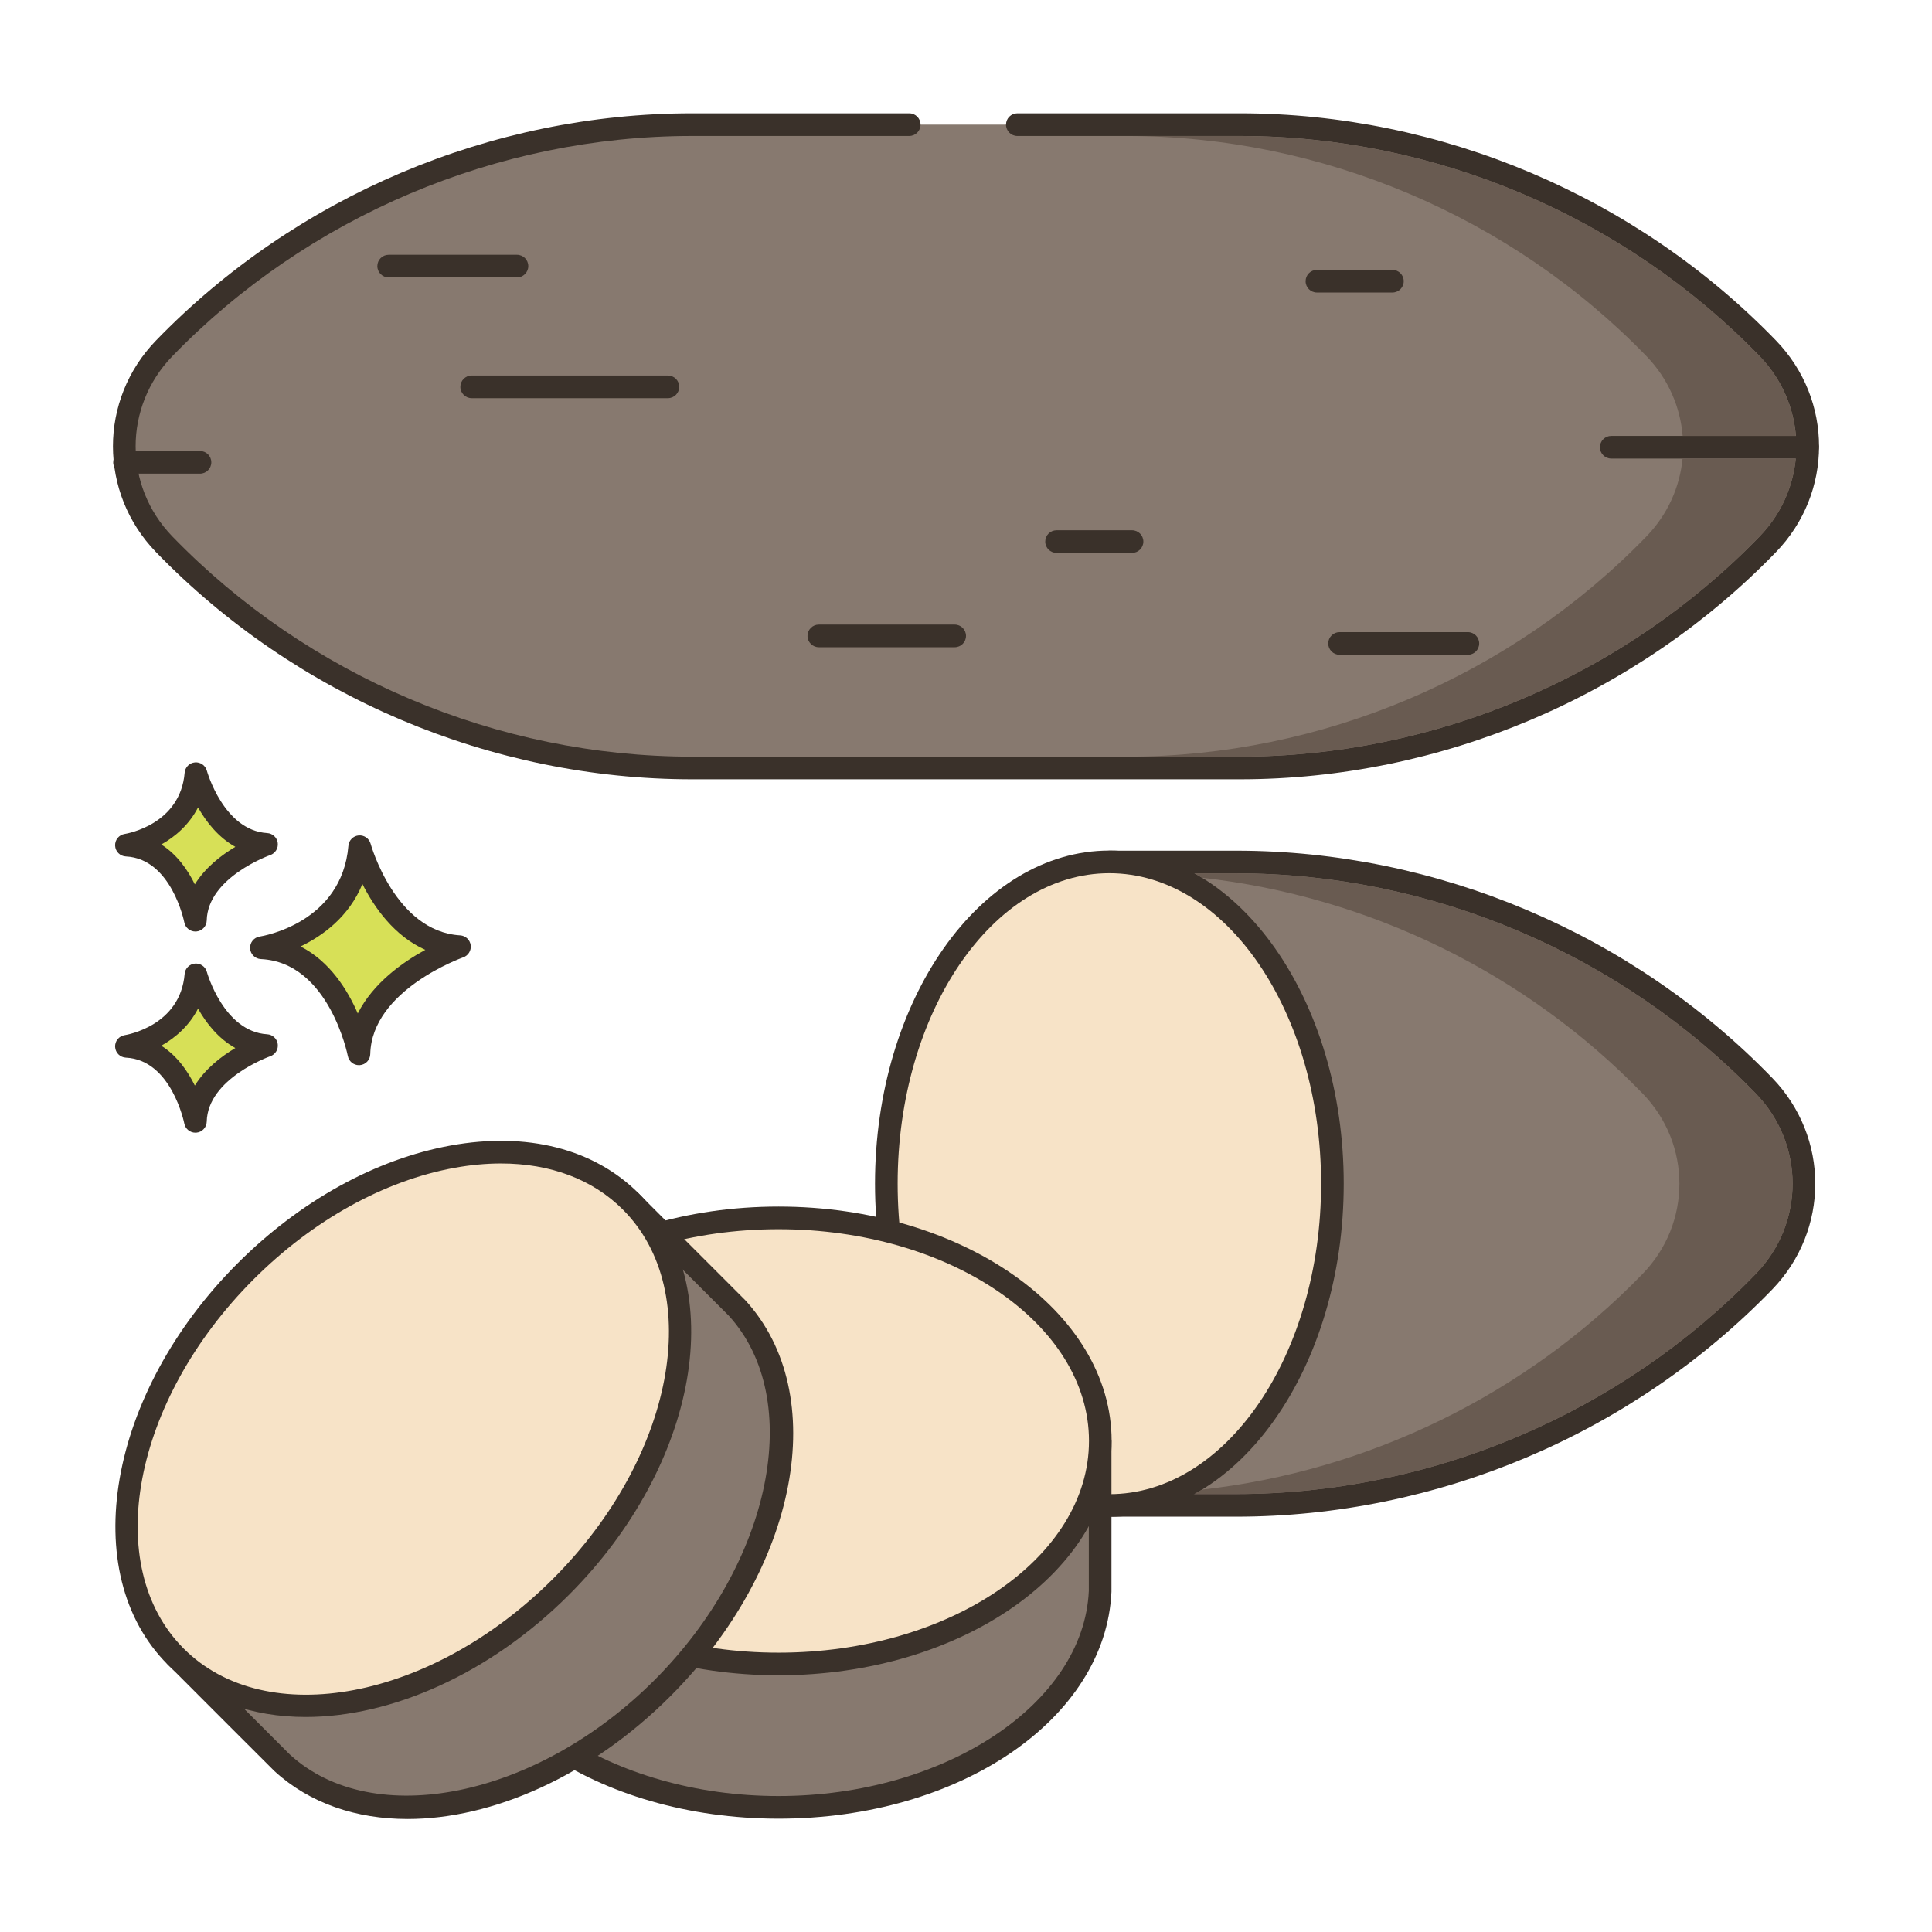 <svg id="Layer_1" enable-background="new 0 0 256 256" height="512" viewBox="0 0 256 256" width="512" xmlns="http://www.w3.org/2000/svg"><g><g><g><path d="m47.661 112.193c-.974 11.564-13.025 13.39-13.025 13.39 10.347.487 12.925 14.059 12.925 14.059.221-9.677 13.321-14.202 13.321-14.202-9.813-.588-13.221-13.247-13.221-13.247z" fill="#d7e057"/></g></g><g><g><path d="m60.972 123.942c-8.604-.514-11.832-12.024-11.863-12.14-.191-.703-.865-1.164-1.583-1.102-.725.066-1.298.642-1.359 1.367-.86 10.215-11.313 11.964-11.754 12.033-.763.115-1.313.79-1.273 1.561.04.77.657 1.384 1.428 1.421 9.028.425 11.498 12.718 11.522 12.842.137.711.759 1.217 1.472 1.217.041 0 .084-.001.126-.005.764-.064 1.357-.693 1.374-1.459.194-8.509 12.191-12.777 12.313-12.819.675-.235 1.092-.915.994-1.623-.099-.709-.683-1.25-1.397-1.293zm-13.565 10.346c-1.357-3.13-3.709-6.907-7.587-8.877 2.931-1.405 6.409-3.913 8.202-8.273 1.551 3.071 4.2 6.88 8.334 8.722-3.008 1.641-6.923 4.406-8.949 8.428z" fill="#3a312a"/></g></g><g><g><path d="m25.963 129.174c-.689 8.179-9.213 9.471-9.213 9.471 7.318.344 9.142 9.944 9.142 9.944.156-6.844 9.422-10.045 9.422-10.045-6.941-.416-9.351-9.37-9.351-9.37z" fill="#d7e057"/></g></g><g><g><path d="m35.404 137.045c-5.766-.345-7.972-8.185-7.994-8.264-.191-.702-.857-1.163-1.582-1.102-.726.065-1.299.642-1.36 1.368-.579 6.871-7.646 8.067-7.942 8.114-.763.115-1.314.79-1.273 1.561.04.77.657 1.384 1.428 1.421 6.035.284 7.723 8.644 7.739 8.725.135.713.759 1.22 1.472 1.22.042 0 .083-.001.125-.005.765-.063 1.358-.694 1.376-1.461.13-5.709 8.332-8.634 8.413-8.662.677-.234 1.094-.913.996-1.622-.099-.708-.683-1.25-1.398-1.293zm-9.585 6.796c-.924-1.886-2.34-3.947-4.447-5.28 1.855-1.041 3.697-2.63 4.87-4.917 1.057 1.874 2.654 3.955 4.941 5.224-1.849 1.101-3.988 2.74-5.364 4.973z" fill="#3a312a"/></g></g><g><g><path d="m25.963 102.516c-.689 8.179-9.213 9.471-9.213 9.471 7.318.344 9.142 9.944 9.142 9.944.156-6.845 9.422-10.045 9.422-10.045-6.941-.416-9.351-9.37-9.351-9.37z" fill="#d7e057"/></g></g><g><g><path d="m35.404 110.388c-5.767-.345-7.973-8.186-7.994-8.265-.191-.702-.857-1.163-1.582-1.101-.726.065-1.299.642-1.36 1.368-.579 6.871-7.646 8.067-7.942 8.114-.763.115-1.313.79-1.273 1.561.04.77.657 1.384 1.427 1.421 6.036.284 7.724 8.644 7.739 8.726.135.713.759 1.22 1.472 1.22.042 0 .083-.001.125-.005.765-.063 1.358-.694 1.376-1.461.13-5.709 8.332-8.634 8.413-8.662.676-.234 1.094-.913.996-1.622s-.682-1.251-1.397-1.294zm-9.585 6.795c-.924-1.885-2.34-3.947-4.447-5.28 1.855-1.041 3.697-2.63 4.871-4.916 1.057 1.874 2.655 3.954 4.941 5.224-1.85 1.101-3.989 2.74-5.365 4.972z" fill="#3a312a"/></g></g><g><g><path d="m234.248 46.162c-18.344-18.948-43.588-29.646-69.961-29.646h-72.574c-26.373 0-51.618 10.697-69.961 29.646-7.003 7.234-7.003 18.72 0 25.954 18.344 18.948 43.588 29.646 69.961 29.646h72.573c26.373 0 51.617-10.697 69.961-29.646 7.004-7.234 7.004-18.72.001-25.954z" fill="#87796f"/></g></g><g><g><path d="m235.325 45.118c-18.52-19.13-44.412-30.102-71.039-30.102h-29.483c-.829 0-1.5.671-1.5 1.5s.671 1.5 1.5 1.5h29.483c25.818 0 50.926 10.639 68.883 29.189 6.479 6.692 6.479 17.176 0 23.867-17.958 18.55-43.065 29.189-68.883 29.189h-72.573c-25.818 0-50.926-10.639-68.883-29.189-6.478-6.691-6.478-17.175 0-23.867 17.958-18.55 43.065-29.189 68.883-29.189h28.765c.829 0 1.5-.671 1.5-1.5s-.671-1.5-1.5-1.5h-28.765c-26.627 0-52.519 10.972-71.039 30.102-7.611 7.862-7.611 20.179 0 28.041 18.52 19.13 44.412 30.102 71.039 30.102h72.573c26.626 0 52.519-10.972 71.039-30.102 7.611-7.862 7.611-20.179 0-28.041z" fill="#3a312a"/></g></g><g><g><path d="m233.748 143.867c-18.344-18.948-43.588-29.646-69.961-29.646h-16.787v85.245h16.787c26.373 0 51.617-10.697 69.961-29.645 7.003-7.234 7.003-18.719 0-25.954z" fill="#87796f"/></g></g><g><g><path d="m234.825 142.824-1.078 1.043 1.078-1.043c-18.52-19.131-44.413-30.103-71.039-30.103h-16.786c-.829 0-1.5.671-1.5 1.5v85.245c0 .829.671 1.5 1.5 1.5h16.787c26.626 0 52.519-10.972 71.039-30.102 7.61-7.861 7.61-20.178-.001-28.04zm-2.155 25.954c-17.958 18.55-43.064 29.189-68.883 29.189h-15.287v-82.245h15.287c25.818 0 50.925 10.639 68.883 29.189 6.478 6.691 6.478 17.175 0 23.867z" fill="#3a312a"/></g></g><g><g><ellipse cx="146.997" cy="156.844" fill="#f7e3c7" rx="29.554" ry="42.639"/></g></g><g><g><path d="m146.997 112.705c-17.124 0-31.054 19.801-31.054 44.14 0 24.338 13.931 44.139 31.054 44.139 17.124 0 31.054-19.801 31.054-44.139 0-24.339-13.93-44.14-31.054-44.14zm0 85.279c-15.469 0-28.054-18.455-28.054-41.139s12.585-41.14 28.054-41.14 28.054 18.455 28.054 41.14c0 22.684-12.585 41.139-28.054 41.139z" fill="#3a312a"/></g></g><g><g><path d="m145.774 190.934h-85.24s-.01 19.61 0 19.91c.7 15.9 19.51 28.64 42.62 28.64s41.92-12.74 42.62-28.64c.01-.3 0-19.91 0-19.91z" fill="#87796f"/></g></g><g><g><path d="m147.274 190.933c-.001-.828-.672-1.499-1.5-1.499h-85.24c-.828 0-1.499.671-1.5 1.499-.002 4.606-.009 19.658.002 19.977.743 16.864 20.122 30.074 44.119 30.074s43.376-13.21 44.119-30.074c0-.006 0-.011 0-.017.009-.302.002-15.353 0-19.96zm-3 19.864c-.675 14.993-19.116 27.187-41.121 27.187-22.014 0-40.461-12.205-41.121-27.174-.007-.411-.003-11.455 0-18.376h82.241c.005 6.865.008 17.786.001 18.363z" fill="#3a312a"/></g></g><g><g><ellipse cx="103.155" cy="190.931" fill="#f7e3c7" rx="42.639" ry="29.554"/></g></g><g><g><path d="m103.155 159.877c-24.338 0-44.139 13.931-44.139 31.054 0 17.124 19.801 31.054 44.139 31.054 24.339 0 44.14-13.931 44.14-31.054s-19.801-31.054-44.14-31.054zm0 59.108c-22.684 0-41.139-12.585-41.139-28.054s18.455-28.054 41.139-28.054c22.685 0 41.14 12.585 41.14 28.054s-18.455 28.054-41.14 28.054z" fill="#3a312a"/></g></g><g><g><path d="m97.655 173.305c-.205-.219-14.078-14.078-14.078-14.078l-60.274 60.274s13.859 13.873 14.079 14.078c11.738 10.748 34.047 6.456 50.388-9.885 16.34-16.342 20.633-38.651 9.885-50.389z" fill="#87796f"/></g></g><g><g><path d="m98.761 172.292c-.004-.004-.007-.008-.011-.012-.206-.22-10.855-10.859-14.114-14.115-.586-.586-1.535-.585-2.121.001l-60.273 60.274c-.585.586-.586 1.535 0 2.121 3.255 3.259 13.894 13.908 14.127 14.125 4.679 4.284 10.851 6.341 17.637 6.341 11.272 0 24.233-5.681 34.825-16.273 16.967-16.968 21.33-40.012 9.93-52.462zm-12.053 50.341c-15.566 15.566-37.239 19.981-48.292 9.861-.298-.288-8.103-8.098-12.994-12.993l58.154-58.154c4.856 4.852 12.583 12.574 12.985 12.985 10.124 11.079 5.707 32.741-9.853 48.301z" fill="#3a312a"/></g></g><g><g><ellipse cx="53.438" cy="189.36" fill="#f7e3c7" rx="42.639" ry="29.554" transform="matrix(.707 -.707 .707 .707 -118.247 93.249)"/></g></g><g><g><path d="m84.649 158.149c-5.94-5.94-14.798-8.2-24.936-6.362-9.94 1.802-19.966 7.347-28.233 15.614-17.21 17.21-21.361 41.061-9.253 53.17 4.688 4.688 11.132 6.938 18.273 6.938 11.305 0 24.349-5.644 34.897-16.191 17.21-17.209 21.36-41.061 9.252-53.169zm-11.373 51.049c-16.042 16.04-37.99 20.191-48.928 9.253s-6.787-32.887 9.253-48.928c7.84-7.839 17.303-13.09 26.647-14.783 2.117-.384 4.167-.573 6.134-.573 6.529 0 12.131 2.089 16.146 6.104 10.938 10.938 6.788 32.887-9.252 48.927z" fill="#3a312a"/></g></g><g><g><path d="m68.5 33.761h-17c-.829 0-1.5.671-1.5 1.5s.671 1.5 1.5 1.5h17c.829 0 1.5-.671 1.5-1.5s-.671-1.5-1.5-1.5z" fill="#3a312a"/></g></g><g><g><path d="m194.5 83.761h-17c-.829 0-1.5.671-1.5 1.5s.671 1.5 1.5 1.5h17c.829 0 1.5-.671 1.5-1.5s-.671-1.5-1.5-1.5z" fill="#3a312a"/></g></g><g><g><path d="m26.5 59.761h-10c-.829 0-1.5.671-1.5 1.5s.671 1.5 1.5 1.5h10c.829 0 1.5-.671 1.5-1.5s-.671-1.5-1.5-1.5z" fill="#3a312a"/></g></g><g><g><path d="m184.5 35.761h-10c-.829 0-1.5.671-1.5 1.5s.671 1.5 1.5 1.5h10c.829 0 1.5-.671 1.5-1.5s-.671-1.5-1.5-1.5z" fill="#3a312a"/></g></g><g><g><path d="m126.5 82.761h-18c-.829 0-1.5.671-1.5 1.5s.671 1.5 1.5 1.5h18c.829 0 1.5-.671 1.5-1.5s-.671-1.5-1.5-1.5z" fill="#3a312a"/></g></g><g><g><path d="m150 70.261h-10c-.829 0-1.5.671-1.5 1.5s.671 1.5 1.5 1.5h10c.829 0 1.5-.671 1.5-1.5s-.671-1.5-1.5-1.5z" fill="#3a312a"/></g></g><g><g><path d="m88.5 49.761h-26c-.829 0-1.5.671-1.5 1.5s.671 1.5 1.5 1.5h26c.829 0 1.5-.671 1.5-1.5s-.671-1.5-1.5-1.5z" fill="#3a312a"/></g></g><g><g><path d="m239.5 57.761h-26c-.829 0-1.5.671-1.5 1.5s.671 1.5 1.5 1.5h26c.829 0 1.5-.671 1.5-1.5s-.671-1.5-1.5-1.5z" fill="#3a312a"/></g></g><g><g><path d="m218.17 47.201c2.89 2.99 4.48 6.74 4.79 10.56h15c-.31-3.82-1.9-7.57-4.79-10.56-17.96-18.55-43.07-29.18-68.88-29.18h-15c25.81 0 50.92 10.629 68.88 29.18zm0 23.87c-17.96 18.55-43.07 29.19-68.88 29.19h15c25.81 0 50.92-10.64 68.88-29.19 2.83-2.92 4.42-6.57 4.78-10.31h-15c-.36 3.74-1.95 7.389-4.78 10.31z" fill="#695b51"/></g></g><g><g><path d="m232.67 144.911c-17.96-18.55-43.06-29.19-68.88-29.19h-5.53c.34.19.67.38 1 .59 22.04 2.45 42.89 12.57 58.41 28.6 6.48 6.69 6.48 17.18 0 23.87-15.52 16.03-36.37 26.15-58.41 28.6-.33.21-.66.4-1 .59h5.53c25.82 0 50.92-10.64 68.88-29.19 6.48-6.691 6.48-17.181 0-23.87z" fill="#695b51"/></g></g></g></svg>
